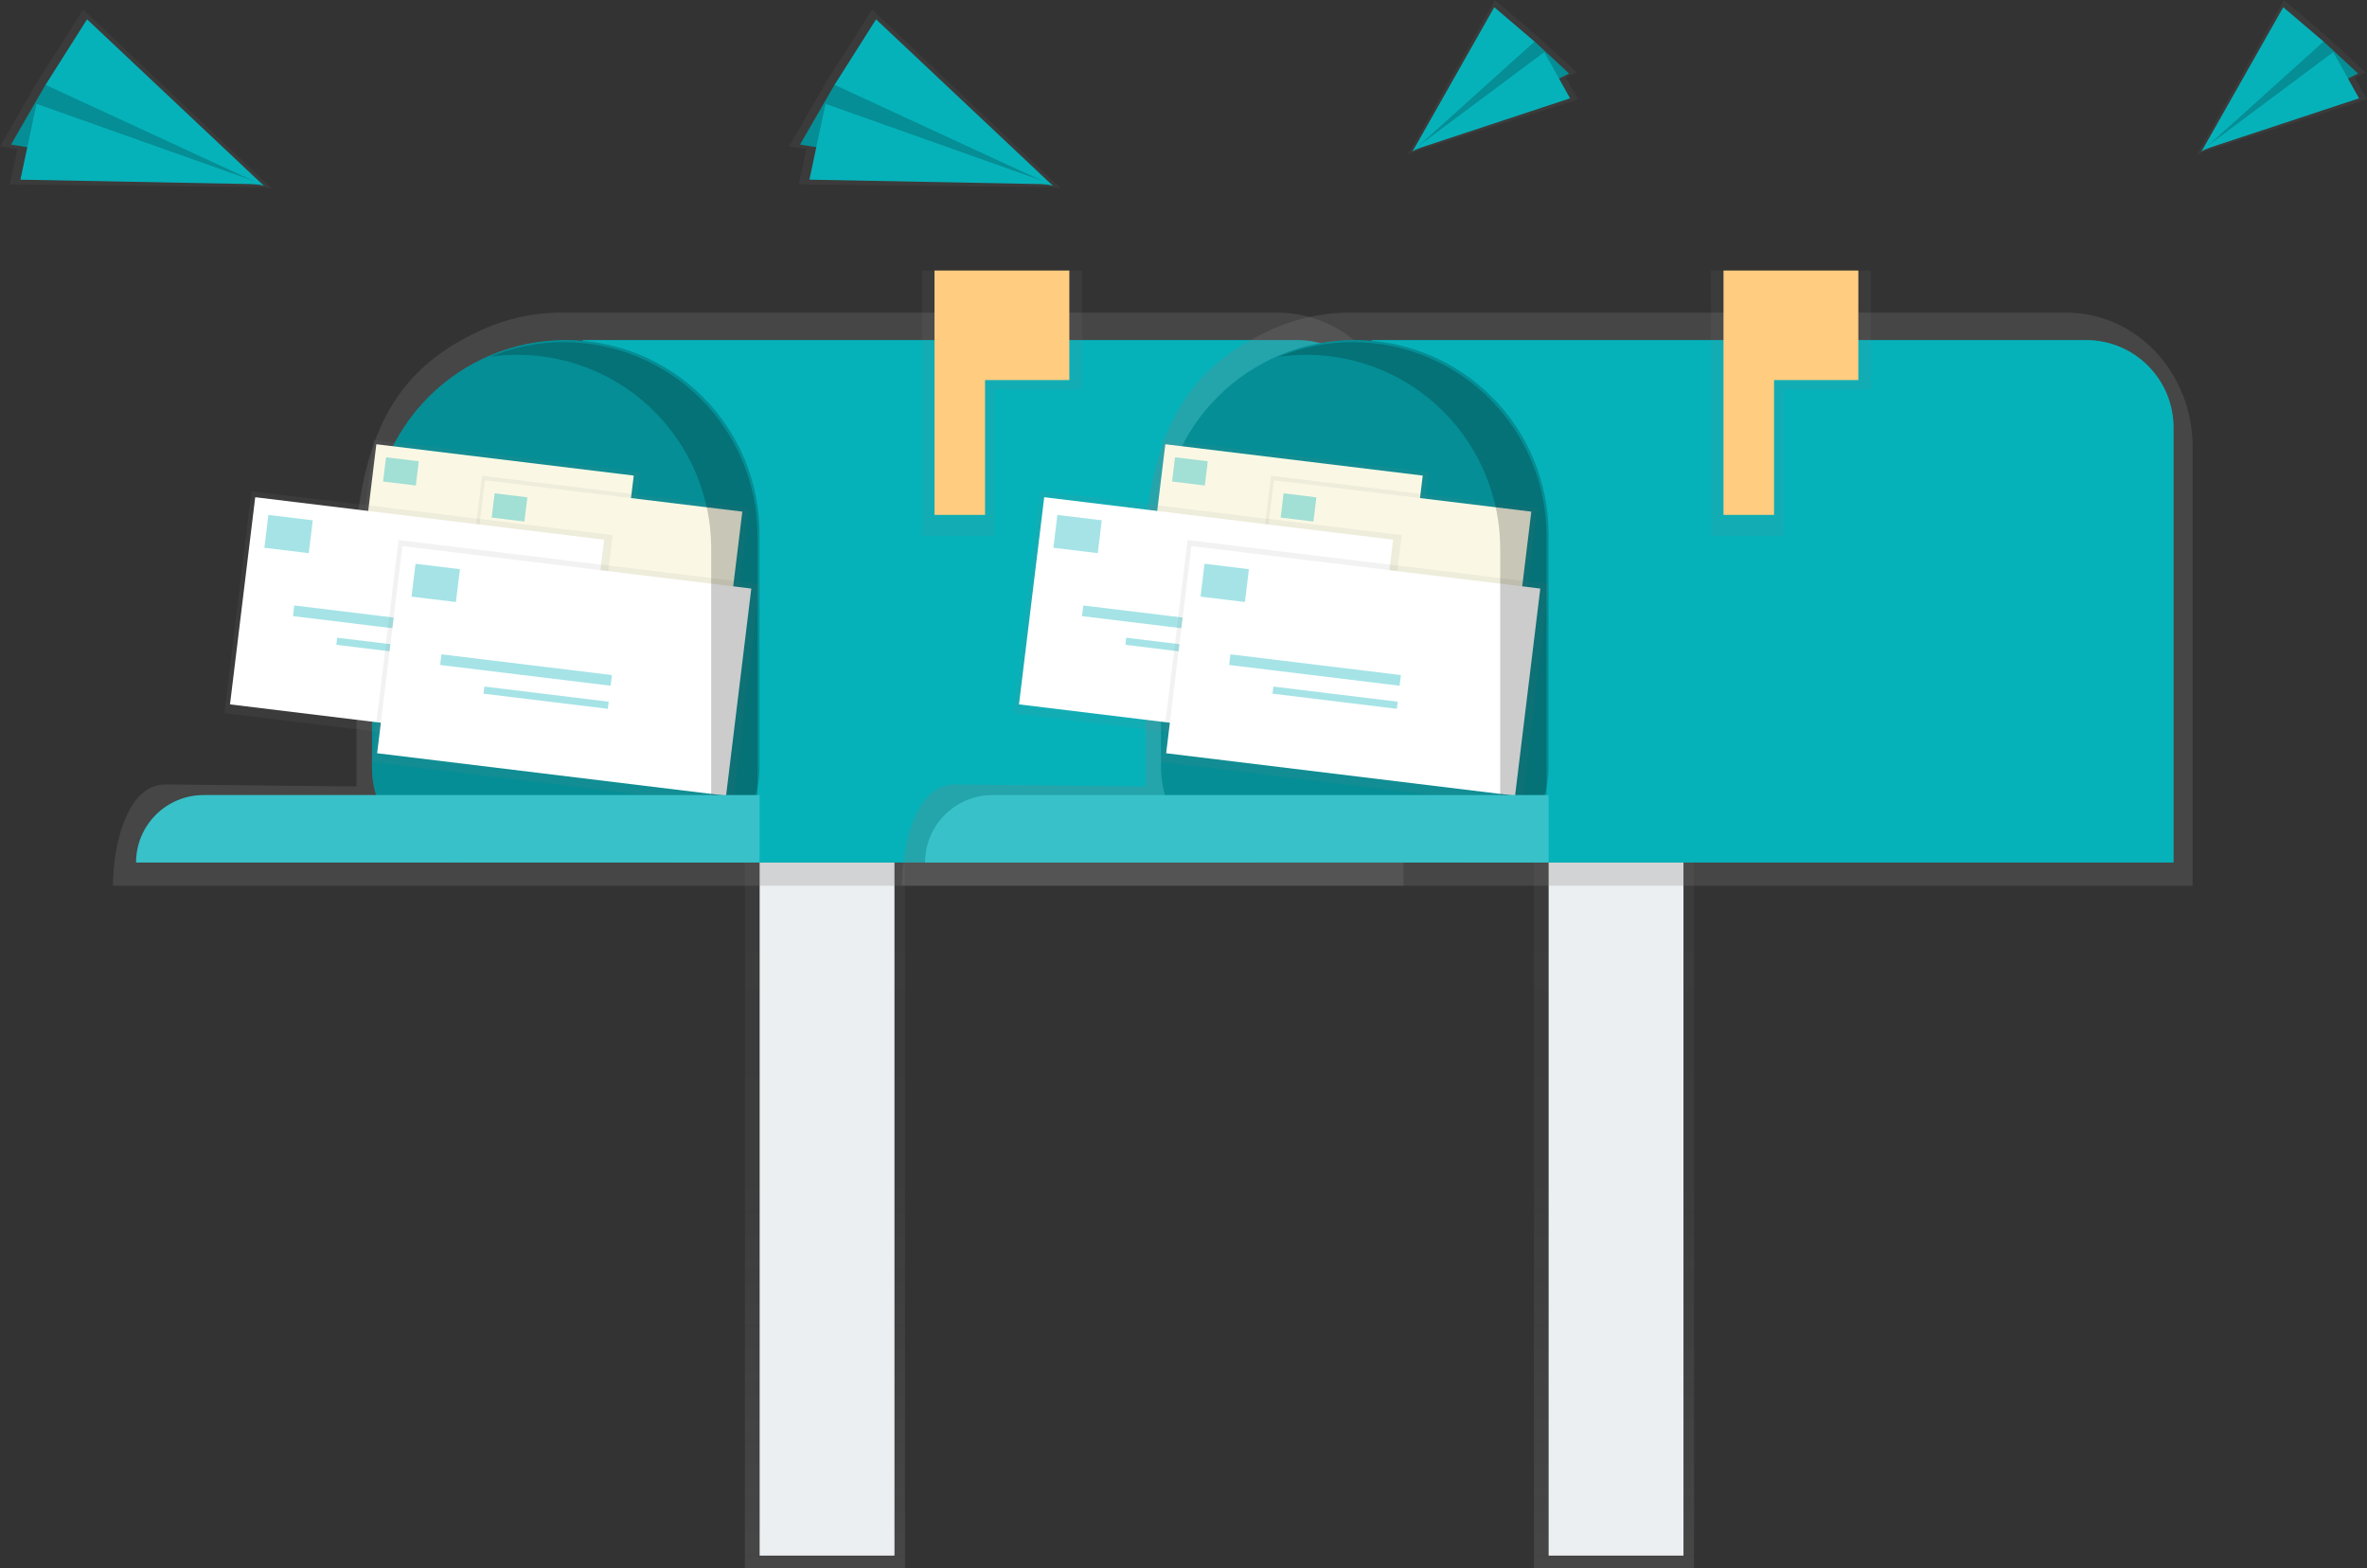 <svg width="240" height="159" viewBox="0 0 240 159" fill="none" xmlns="http://www.w3.org/2000/svg">
<rect x="0" y="0" width="240" height="159" fill="#333333" stroke="none"/>
<path d="M91.763 87.447H75.529V159H91.763V87.447Z" fill="url(#paint0_linear)"/>
<path d="M90.694 87.447H77.023V157.72H90.694V87.447Z" fill="#ECEFF1"/>
<path d="M129.528 31.699H56.419C53.906 31.763 51.43 32.315 49.127 33.324C41.696 36.617 37.37 41.787 36.148 53.251V79.737L16.776 79.532C12.881 79.532 11.456 85.656 11.456 89.796H142.314V45.285C142.314 37.782 136.597 31.699 129.528 31.699Z" fill="url(#paint1_linear)"/>
<path d="M59.081 34.475H131.517C133.87 34.475 136.127 35.41 137.791 37.074C139.456 38.738 140.39 40.995 140.39 43.348V87.447H59.081V34.475Z" fill="#06B2BA"/>
<path d="M57.368 34.475C62.58 34.475 67.578 36.546 71.263 40.231C74.949 43.916 77.019 48.914 77.019 54.126V77.83C77.019 80.381 76.006 82.827 74.202 84.63C72.399 86.434 69.952 87.447 67.402 87.447H47.334C44.783 87.447 42.337 86.434 40.533 84.63C38.73 82.827 37.717 80.381 37.717 77.83V54.126C37.717 48.914 39.787 43.916 43.472 40.231C47.158 36.546 52.156 34.475 57.368 34.475V34.475Z" fill="#06B2BA"/>
<path opacity="0.2" d="M57.368 34.475C62.58 34.475 67.578 36.546 71.263 40.231C74.949 43.916 77.019 48.914 77.019 54.126V77.83C77.019 80.381 76.006 82.827 74.202 84.63C72.399 86.434 69.952 87.447 67.402 87.447H47.334C44.783 87.447 42.337 86.434 40.533 84.63C38.73 82.827 37.717 80.381 37.717 77.83V54.126C37.717 48.914 39.787 43.916 43.472 40.231C47.158 36.546 52.156 34.475 57.368 34.475V34.475Z" fill="black"/>
<path d="M109.706 27.428H99.561H93.473V39.492V54.339H100.841V39.492H109.706V27.428Z" fill="url(#paint2_linear)"/>
<path d="M108.424 27.428H99.879H94.753V38.535V52.204H99.879V38.535H108.424V27.428Z" fill="#FFCC80"/>
<path d="M37.876 44.588L35.855 61.191L62.872 64.479L64.893 47.876L37.876 44.588Z" fill="url(#paint3_linear)"/>
<path d="M38.157 45.041L36.271 60.535L62.372 63.712L64.258 48.218L38.157 45.041Z" fill="#FAF8E4"/>
<g opacity="0.6">
<path opacity="0.6" d="M38.842 48.821L42.163 49.225L42.462 46.767L39.141 46.363L38.842 48.821Z" fill="#06B2BA"/>
<path opacity="0.6" d="M40.984 53.932L53.736 55.484L53.833 54.687L41.081 53.135L40.984 53.932Z" fill="#06B2BA"/>
<path opacity="0.6" d="M44.228 56.08L53.526 57.211L53.591 56.681L44.293 55.549L44.228 56.08Z" fill="#06B2BA"/>
</g>
<path d="M48.884 48.24L46.863 64.843L73.879 68.131L75.9 51.528L48.884 48.24Z" fill="url(#paint4_linear)"/>
<path d="M49.165 48.695L47.279 64.189L73.38 67.366L75.266 51.872L49.165 48.695Z" fill="#FAF8E4"/>
<g opacity="0.6">
<path opacity="0.6" d="M49.852 52.475L53.173 52.88L53.472 50.422L50.151 50.018L49.852 52.475Z" fill="#06B2BA"/>
<path opacity="0.6" d="M51.994 57.587L64.745 59.139L64.842 58.342L52.091 56.79L51.994 57.587Z" fill="#06B2BA"/>
<path opacity="0.6" d="M55.233 59.734L64.531 60.866L64.596 60.335L55.298 59.204L55.233 59.734Z" fill="#06B2BA"/>
</g>
<path d="M25.495 49.801L22.755 72.306L59.375 76.763L62.114 54.258L25.495 49.801Z" fill="url(#paint5_linear)"/>
<path d="M25.878 50.411L23.321 71.416L58.7 75.722L61.257 54.718L25.878 50.411Z" fill="white"/>
<g opacity="0.6">
<path opacity="0.6" d="M26.806 55.536L31.308 56.084L31.713 52.754L27.212 52.206L26.806 55.536Z" fill="#06B2BA"/>
<path opacity="0.6" d="M29.706 62.467L46.992 64.571L47.124 63.491L29.838 61.387L29.706 62.467Z" fill="#06B2BA"/>
<path opacity="0.6" d="M34.105 65.377L46.709 66.911L46.797 66.19L34.192 64.656L34.105 65.377Z" fill="#06B2BA"/>
</g>
<path d="M40.417 54.751L37.677 77.256L74.297 81.713L77.037 59.208L40.417 54.751Z" fill="url(#paint6_linear)"/>
<path d="M40.798 55.366L38.241 76.37L73.62 80.676L76.177 59.672L40.798 55.366Z" fill="white"/>
<g opacity="0.6">
<path opacity="0.6" d="M41.727 60.49L46.229 61.038L46.634 57.708L42.133 57.16L41.727 60.49Z" fill="#06B2BA"/>
<path opacity="0.6" d="M44.627 67.421L61.913 69.525L62.044 68.444L44.759 66.34L44.627 67.421Z" fill="#06B2BA"/>
<path opacity="0.6" d="M49.026 70.33L61.63 71.865L61.718 71.144L49.113 69.609L49.026 70.33Z" fill="#06B2BA"/>
</g>
<path opacity="0.2" d="M57.158 34.689C54.588 34.687 52.042 35.191 49.666 36.172C50.591 36.04 51.525 35.972 52.46 35.972V35.972C55.04 35.972 57.596 36.48 59.98 37.467C62.364 38.455 64.531 39.902 66.355 41.727C68.18 43.552 69.628 45.718 70.615 48.102C71.603 50.486 72.111 53.041 72.111 55.622V86.812H76.809V54.339C76.809 49.128 74.739 44.13 71.054 40.444C67.368 36.759 62.37 34.689 57.158 34.689Z" fill="black"/>
<path d="M20.633 80.611H77.024V87.447H13.797C13.797 85.634 14.517 83.895 15.799 82.614C17.081 81.332 18.82 80.611 20.633 80.611V80.611Z" fill="#06B2BA"/>
<path opacity="0.2" d="M20.633 80.611H77.024V87.447H13.797C13.797 85.634 14.517 83.895 15.799 82.614C17.081 81.332 18.82 80.611 20.633 80.611V80.611Z" fill="white"/>
<path d="M143.391 15.395L142.743 15.711L142.818 15.578L142.761 15.595L142.842 15.536L151.571 0L156.034 3.806L159.864 7.351L158.765 7.887L160 10.066L143.391 15.395Z" fill="url(#paint7_linear)"/>
<path d="M155.594 4.212L159.093 7.457L143.23 15.342L151.672 4.524L155.594 4.212Z" fill="#06B2BA"/>
<path opacity="0.2" d="M155.594 4.212L159.093 7.457L143.23 15.342L151.672 4.524L155.594 4.212Z" fill="black"/>
<path d="M151.51 0.731L143.23 15.342L155.594 4.212L151.51 0.731Z" fill="#06B2BA"/>
<path d="M159.195 9.968L143.248 15.235L156.578 5.285L159.195 9.968Z" fill="#06B2BA"/>
<path d="M26.54 18.97L27.582 19.131L27.421 18.978H27.511L27.371 18.93L8.424 0.964L3.826 8.221L0 14.841L1.771 15.115L0.986 18.701L26.54 18.97Z" fill="url(#paint8_linear)"/>
<path d="M4.62 8.598L1.125 14.655L26.743 18.826L10.243 7.337L4.62 8.598Z" fill="#06B2BA"/>
<path opacity="0.2" d="M4.62 8.598L1.125 14.655L26.743 18.826L10.243 7.337L4.62 8.598Z" fill="black"/>
<path d="M8.828 1.961L26.743 18.826L4.62 8.598L8.828 1.961Z" fill="#06B2BA"/>
<path d="M2.07 18.215L26.673 18.686L3.706 10.528L2.07 18.215Z" fill="#06B2BA"/>
<path d="M171.763 87.447H155.53V159H171.763V87.447Z" fill="url(#paint9_linear)"/>
<path d="M170.694 87.447H157.023V157.72H170.694V87.447Z" fill="#ECEFF1"/>
<path d="M209.528 31.699H136.419C133.906 31.763 131.43 32.315 129.127 33.324C121.696 36.617 117.37 41.787 116.149 53.251V79.737L96.776 79.532C92.881 79.532 91.456 85.656 91.456 89.796H222.314V45.285C222.314 37.782 216.597 31.699 209.528 31.699Z" fill="url(#paint10_linear)"/>
<path d="M139.081 34.475H211.517C213.87 34.475 216.127 35.41 217.791 37.074C219.456 38.738 220.39 40.995 220.39 43.348V87.447H139.081V34.475Z" fill="#06B2BA"/>
<path d="M137.368 34.475C142.58 34.475 147.578 36.546 151.263 40.231C154.949 43.916 157.019 48.914 157.019 54.126V77.83C157.019 80.381 156.006 82.827 154.202 84.63C152.399 86.434 149.952 87.447 147.402 87.447H127.334C124.783 87.447 122.337 86.434 120.533 84.63C118.73 82.827 117.717 80.381 117.717 77.83V54.126C117.717 48.914 119.787 43.916 123.472 40.231C127.158 36.546 132.156 34.475 137.368 34.475V34.475Z" fill="#06B2BA"/>
<path opacity="0.2" d="M137.368 34.475C142.58 34.475 147.578 36.546 151.263 40.231C154.949 43.916 157.019 48.914 157.019 54.126V77.83C157.019 80.381 156.006 82.827 154.202 84.63C152.399 86.434 149.952 87.447 147.402 87.447H127.334C124.783 87.447 122.337 86.434 120.533 84.63C118.73 82.827 117.717 80.381 117.717 77.83V54.126C117.717 48.914 119.787 43.916 123.472 40.231C127.158 36.546 132.156 34.475 137.368 34.475V34.475Z" fill="black"/>
<path d="M189.706 27.428H179.561H173.473V39.492V54.339H180.841V39.492H189.706V27.428Z" fill="url(#paint11_linear)"/>
<path d="M188.424 27.428H179.879H174.753V38.535V52.204H179.879V38.535H188.424V27.428Z" fill="#FFCC80"/>
<path d="M117.876 44.588L115.855 61.191L142.872 64.479L144.893 47.876L117.876 44.588Z" fill="url(#paint12_linear)"/>
<path d="M118.157 45.041L116.271 60.535L142.372 63.712L144.258 48.218L118.157 45.041Z" fill="#FAF8E4"/>
<g opacity="0.6">
<path opacity="0.6" d="M118.842 48.821L122.163 49.225L122.462 46.767L119.141 46.363L118.842 48.821Z" fill="#06B2BA"/>
<path opacity="0.6" d="M120.984 53.932L133.736 55.484L133.833 54.687L121.081 53.135L120.984 53.932Z" fill="#06B2BA"/>
<path opacity="0.6" d="M124.228 56.08L133.526 57.211L133.591 56.681L124.293 55.549L124.228 56.08Z" fill="#06B2BA"/>
</g>
<path d="M128.884 48.24L126.863 64.843L153.879 68.131L155.9 51.528L128.884 48.24Z" fill="url(#paint13_linear)"/>
<path d="M129.165 48.695L127.279 64.189L153.38 67.366L155.266 51.872L129.165 48.695Z" fill="#FAF8E4"/>
<g opacity="0.6">
<path opacity="0.6" d="M129.852 52.475L133.173 52.88L133.472 50.422L130.151 50.018L129.852 52.475Z" fill="#06B2BA"/>
<path opacity="0.6" d="M131.994 57.587L144.745 59.139L144.842 58.342L132.091 56.79L131.994 57.587Z" fill="#06B2BA"/>
<path opacity="0.6" d="M135.233 59.734L144.531 60.866L144.596 60.335L135.298 59.204L135.233 59.734Z" fill="#06B2BA"/>
</g>
<path d="M105.495 49.801L102.755 72.306L139.375 76.763L142.114 54.258L105.495 49.801Z" fill="url(#paint14_linear)"/>
<path d="M105.878 50.411L103.321 71.416L138.7 75.722L141.257 54.718L105.878 50.411Z" fill="white"/>
<g opacity="0.6">
<path opacity="0.6" d="M106.806 55.536L111.308 56.084L111.713 52.754L107.212 52.206L106.806 55.536Z" fill="#06B2BA"/>
<path opacity="0.6" d="M109.707 62.467L126.992 64.571L127.124 63.491L109.838 61.387L109.707 62.467Z" fill="#06B2BA"/>
<path opacity="0.6" d="M114.104 65.377L126.709 66.911L126.797 66.19L114.192 64.656L114.104 65.377Z" fill="#06B2BA"/>
</g>
<path d="M120.417 54.751L117.677 77.256L154.297 81.713L157.036 59.208L120.417 54.751Z" fill="url(#paint15_linear)"/>
<path d="M120.798 55.366L118.241 76.37L153.62 80.676L156.177 59.672L120.798 55.366Z" fill="white"/>
<g opacity="0.6">
<path opacity="0.6" d="M121.727 60.49L126.229 61.038L126.634 57.708L122.133 57.16L121.727 60.49Z" fill="#06B2BA"/>
<path opacity="0.6" d="M124.627 67.421L141.913 69.525L142.044 68.444L124.759 66.34L124.627 67.421Z" fill="#06B2BA"/>
<path opacity="0.6" d="M129.026 70.33L141.63 71.865L141.718 71.144L129.113 69.609L129.026 70.33Z" fill="#06B2BA"/>
</g>
<path opacity="0.2" d="M137.158 34.689C134.588 34.687 132.042 35.191 129.666 36.172C130.591 36.04 131.525 35.972 132.46 35.972V35.972C135.04 35.972 137.596 36.48 139.98 37.467C142.364 38.455 144.531 39.902 146.355 41.727C148.18 43.552 149.628 45.718 150.615 48.102C151.603 50.486 152.111 53.041 152.111 55.622V86.812H156.81V54.339C156.81 49.128 154.739 44.13 151.054 40.444C147.368 36.759 142.37 34.689 137.158 34.689Z" fill="black"/>
<path d="M100.633 80.611H157.024V87.447H93.797C93.797 85.634 94.517 83.895 95.799 82.614C97.081 81.332 98.82 80.611 100.633 80.611V80.611Z" fill="#06B2BA"/>
<path opacity="0.2" d="M100.633 80.611H157.024V87.447H93.797C93.797 85.634 94.517 83.895 95.799 82.614C97.081 81.332 98.82 80.611 100.633 80.611V80.611Z" fill="white"/>
<path d="M223.391 15.395L222.743 15.711L222.818 15.578L222.761 15.595L222.842 15.536L231.571 0L236.034 3.806L239.864 7.351L238.765 7.887L240 10.066L223.391 15.395Z" fill="url(#paint16_linear)"/>
<path d="M235.594 4.212L239.093 7.457L223.23 15.342L231.672 4.524L235.594 4.212Z" fill="#06B2BA"/>
<path opacity="0.2" d="M235.594 4.212L239.093 7.457L223.23 15.342L231.672 4.524L235.594 4.212Z" fill="black"/>
<path d="M231.51 0.731L223.23 15.342L235.594 4.212L231.51 0.731Z" fill="#06B2BA"/>
<path d="M239.195 9.968L223.248 15.235L236.578 5.285L239.195 9.968Z" fill="#06B2BA"/>
<path d="M106.54 18.97L107.582 19.131L107.421 18.978H107.51L107.371 18.93L88.424 0.964L83.826 8.221L80 14.841L81.771 15.115L80.986 18.701L106.54 18.97Z" fill="url(#paint17_linear)"/>
<path d="M84.62 8.598L81.126 14.655L106.743 18.826L90.243 7.337L84.62 8.598Z" fill="#06B2BA"/>
<path opacity="0.2" d="M84.62 8.598L81.126 14.655L106.743 18.826L90.243 7.337L84.62 8.598Z" fill="black"/>
<path d="M88.828 1.961L106.743 18.826L84.62 8.598L88.828 1.961Z" fill="#06B2BA"/>
<path d="M82.07 18.215L106.673 18.686L83.706 10.528L82.07 18.215Z" fill="#06B2BA"/>
<defs>
<linearGradient id="paint0_linear" x1="83.646" y1="159" x2="83.646" y2="87.447" gradientUnits="userSpaceOnUse">
<stop stop-color="#808080" stop-opacity="0.25"/>
<stop offset="0.54" stop-color="#808080" stop-opacity="0.12"/>
<stop offset="1" stop-color="#808080" stop-opacity="0.1"/>
</linearGradient>
<linearGradient id="paint1_linear" x1="31189.7" y1="21052.5" x2="109698" y2="21052.5" gradientUnits="userSpaceOnUse">
<stop stop-color="#808080" stop-opacity="0.25"/>
<stop offset="0.54" stop-color="#808080" stop-opacity="0.12"/>
<stop offset="1" stop-color="#808080" stop-opacity="0.1"/>
</linearGradient>
<linearGradient id="paint2_linear" x1="7653.76" y1="6731.8" x2="7653.76" y2="3411.5" gradientUnits="userSpaceOnUse">
<stop stop-color="#808080" stop-opacity="0.25"/>
<stop offset="0.54" stop-color="#808080" stop-opacity="0.12"/>
<stop offset="1" stop-color="#808080" stop-opacity="0.1"/>
</linearGradient>
<linearGradient id="paint3_linear" x1="-5618.85" y1="9832.82" x2="-5366.71" y2="7761.32" gradientUnits="userSpaceOnUse">
<stop stop-color="#808080" stop-opacity="0.25"/>
<stop offset="0.54" stop-color="#808080" stop-opacity="0.12"/>
<stop offset="1" stop-color="#808080" stop-opacity="0.1"/>
</linearGradient>
<linearGradient id="paint4_linear" x1="-4799.47" y1="10224.9" x2="-4547.34" y2="8153.42" gradientUnits="userSpaceOnUse">
<stop stop-color="#808080" stop-opacity="0.25"/>
<stop offset="0.54" stop-color="#808080" stop-opacity="0.12"/>
<stop offset="1" stop-color="#808080" stop-opacity="0.1"/>
</linearGradient>
<linearGradient id="paint5_linear" x1="-8577.35" y1="15352.7" x2="-8114.1" y2="11546.7" gradientUnits="userSpaceOnUse">
<stop stop-color="#808080" stop-opacity="0.25"/>
<stop offset="0.54" stop-color="#808080" stop-opacity="0.12"/>
<stop offset="1" stop-color="#808080" stop-opacity="0.1"/>
</linearGradient>
<linearGradient id="paint6_linear" x1="-7066.3" y1="16071.9" x2="-6603.05" y2="12265.9" gradientUnits="userSpaceOnUse">
<stop stop-color="#808080" stop-opacity="0.25"/>
<stop offset="0.54" stop-color="#808080" stop-opacity="0.12"/>
<stop offset="1" stop-color="#808080" stop-opacity="0.1"/>
</linearGradient>
<linearGradient id="paint7_linear" x1="-2500.66" y1="11997.1" x2="-3209.33" y2="11391" gradientUnits="userSpaceOnUse">
<stop stop-color="#808080" stop-opacity="0.25"/>
<stop offset="0.54" stop-color="#808080" stop-opacity="0.12"/>
<stop offset="1" stop-color="#808080" stop-opacity="0.1"/>
</linearGradient>
<linearGradient id="paint8_linear" x1="1072.26" y1="13837.5" x2="1917.8" y2="12503" gradientUnits="userSpaceOnUse">
<stop stop-color="#808080" stop-opacity="0.25"/>
<stop offset="0.54" stop-color="#808080" stop-opacity="0.12"/>
<stop offset="1" stop-color="#808080" stop-opacity="0.1"/>
</linearGradient>
<linearGradient id="paint9_linear" x1="163.646" y1="159" x2="163.646" y2="87.447" gradientUnits="userSpaceOnUse">
<stop stop-color="#808080" stop-opacity="0.25"/>
<stop offset="0.54" stop-color="#808080" stop-opacity="0.12"/>
<stop offset="1" stop-color="#808080" stop-opacity="0.1"/>
</linearGradient>
<linearGradient id="paint10_linear" x1="31269.7" y1="21052.5" x2="109778" y2="21052.5" gradientUnits="userSpaceOnUse">
<stop stop-color="#808080" stop-opacity="0.25"/>
<stop offset="0.54" stop-color="#808080" stop-opacity="0.12"/>
<stop offset="1" stop-color="#808080" stop-opacity="0.1"/>
</linearGradient>
<linearGradient id="paint11_linear" x1="7733.76" y1="6731.8" x2="7733.76" y2="3411.5" gradientUnits="userSpaceOnUse">
<stop stop-color="#808080" stop-opacity="0.25"/>
<stop offset="0.54" stop-color="#808080" stop-opacity="0.12"/>
<stop offset="1" stop-color="#808080" stop-opacity="0.1"/>
</linearGradient>
<linearGradient id="paint12_linear" x1="-5538.85" y1="9832.82" x2="-5286.71" y2="7761.32" gradientUnits="userSpaceOnUse">
<stop stop-color="#808080" stop-opacity="0.25"/>
<stop offset="0.54" stop-color="#808080" stop-opacity="0.12"/>
<stop offset="1" stop-color="#808080" stop-opacity="0.1"/>
</linearGradient>
<linearGradient id="paint13_linear" x1="-4719.47" y1="10224.9" x2="-4467.34" y2="8153.42" gradientUnits="userSpaceOnUse">
<stop stop-color="#808080" stop-opacity="0.25"/>
<stop offset="0.54" stop-color="#808080" stop-opacity="0.12"/>
<stop offset="1" stop-color="#808080" stop-opacity="0.1"/>
</linearGradient>
<linearGradient id="paint14_linear" x1="-8497.35" y1="15352.7" x2="-8034.1" y2="11546.7" gradientUnits="userSpaceOnUse">
<stop stop-color="#808080" stop-opacity="0.25"/>
<stop offset="0.54" stop-color="#808080" stop-opacity="0.12"/>
<stop offset="1" stop-color="#808080" stop-opacity="0.1"/>
</linearGradient>
<linearGradient id="paint15_linear" x1="-6986.3" y1="16071.9" x2="-6523.05" y2="12265.9" gradientUnits="userSpaceOnUse">
<stop stop-color="#808080" stop-opacity="0.25"/>
<stop offset="0.54" stop-color="#808080" stop-opacity="0.12"/>
<stop offset="1" stop-color="#808080" stop-opacity="0.1"/>
</linearGradient>
<linearGradient id="paint16_linear" x1="-2420.66" y1="11997.1" x2="-3129.33" y2="11391" gradientUnits="userSpaceOnUse">
<stop stop-color="#808080" stop-opacity="0.25"/>
<stop offset="0.54" stop-color="#808080" stop-opacity="0.12"/>
<stop offset="1" stop-color="#808080" stop-opacity="0.1"/>
</linearGradient>
<linearGradient id="paint17_linear" x1="1152.26" y1="13837.5" x2="1997.8" y2="12503" gradientUnits="userSpaceOnUse">
<stop stop-color="#808080" stop-opacity="0.25"/>
<stop offset="0.54" stop-color="#808080" stop-opacity="0.12"/>
<stop offset="1" stop-color="#808080" stop-opacity="0.1"/>
</linearGradient>
</defs>
</svg>
